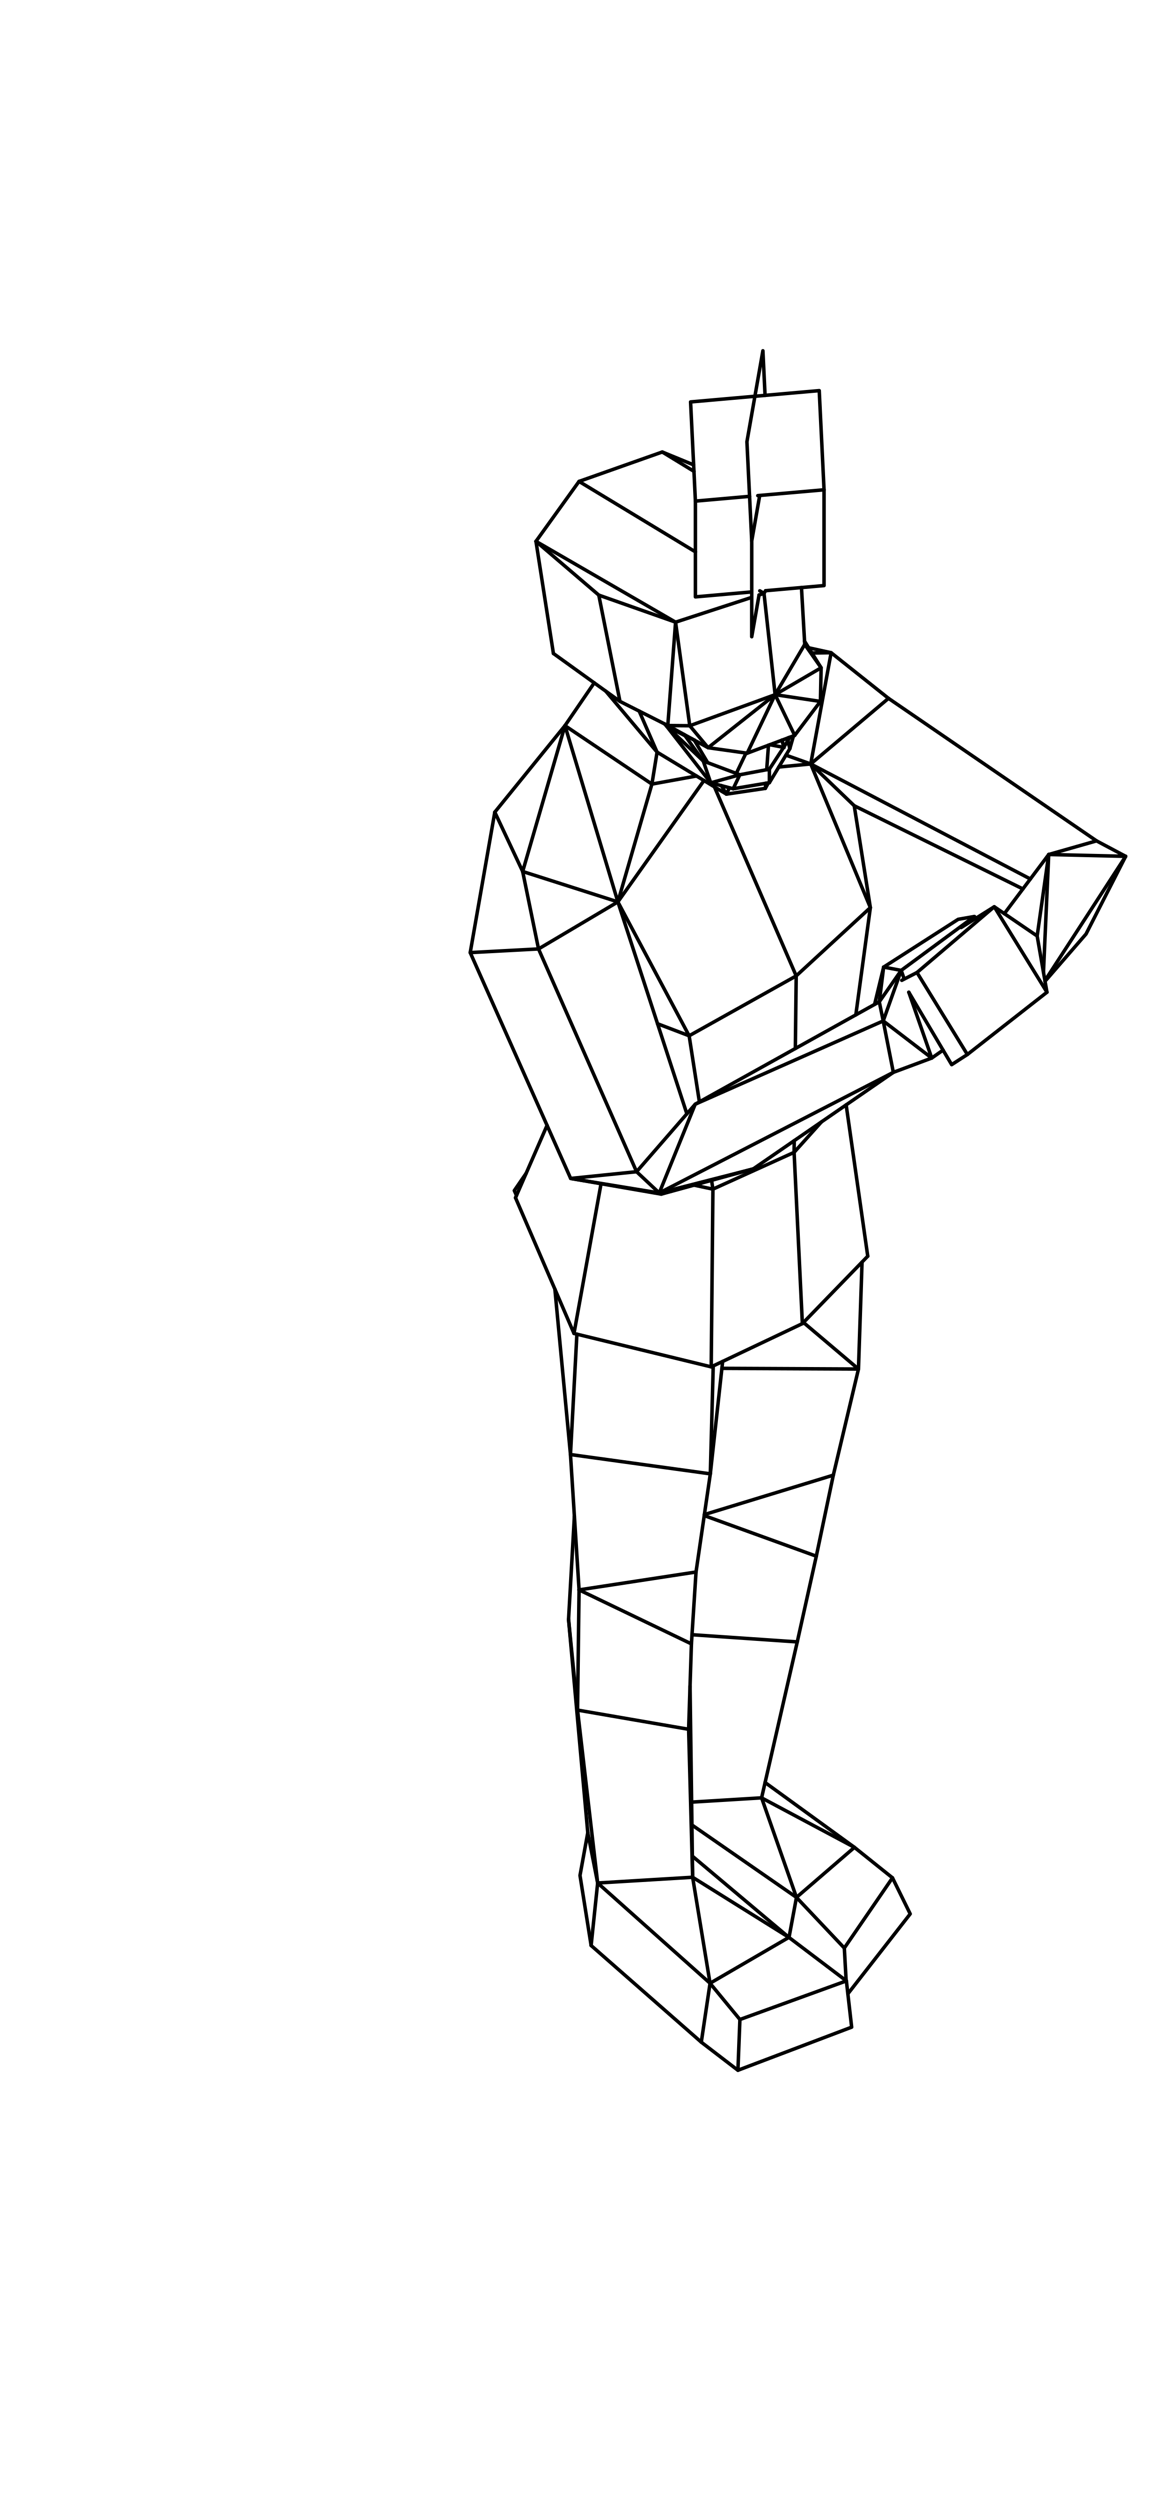 <?xml version='1.0' encoding='ascii'?>
<svg xmlns="http://www.w3.org/2000/svg" version="1.1" width="1001" height="2138">
    <g id="View Layer_LineSet" xmlns:inkscape="http://www.inkscape.org/namespaces/inkscape" inkscape:groupmode="lineset" inkscape:label="View Layer_LineSet">
        <g xmlns:inkscape="http://www.inkscape.org/namespaces/inkscape" inkscape:groupmode="layer" id="strokes" inkscape:label="strokes">
            <path fill="none" stroke-width="3.0" stroke-linecap="round" stroke-opacity="1.0" stroke="rgb(0, 0, 0)" stroke-linejoin="round" d=" M 658.689, 636.911 667.826, 638.675 670.069, 639.108 670.424, 639.177 670.796, 639.249 670.672, 638.796 669.088, 633.016 " />
            <path fill="none" stroke-width="3.0" stroke-linecap="round" stroke-opacity="1.0" stroke="rgb(0, 0, 0)" stroke-linejoin="round" d=" M 571.340, 620.523 572.090, 610.551 572.120, 610.152 572.871, 600.180 573.621, 590.208 574.371, 580.237 575.121, 570.265 575.198, 569.237 575.948, 559.266 575.993, 558.676 576.743, 548.704 577.493, 538.732 577.991, 532.114 " />
            <path fill="none" stroke-width="3.0" stroke-linecap="round" stroke-opacity="1.0" stroke="rgb(0, 0, 0)" stroke-linejoin="round" d=" M 643.150, 510.903 640.000, 511.928 630.491, 515.024 620.982, 518.119 611.473, 521.214 601.964, 524.310 592.456, 527.405 582.947, 530.500 577.991, 532.114 568.559, 528.791 559.127, 525.469 549.695, 522.146 540.263, 518.824 530.831, 515.501 521.399, 512.179 512.483, 509.038 512.297, 508.972 504.699, 502.471 497.101, 495.970 489.503, 489.469 489.015, 489.051 481.416, 482.550 473.818, 476.048 466.220, 469.547 458.551, 462.985 " />
            <path fill="none" stroke-width="3.0" stroke-linecap="round" stroke-opacity="1.0" stroke="rgb(0, 0, 0)" stroke-linejoin="round" d=" M 512.297, 508.972 512.322, 509.097 514.276, 518.904 516.231, 528.711 518.185, 538.518 520.140, 548.325 522.094, 558.132 524.049, 567.940 526.003, 577.747 527.958, 587.554 529.912, 597.361 530.413, 599.874 " />
            <path fill="none" stroke-width="3.0" stroke-linecap="round" stroke-opacity="1.0" stroke="rgb(0, 0, 0)" stroke-linejoin="round" d=" M 473.477, 558.889 481.593, 564.731 489.709, 570.573 497.825, 576.416 505.941, 582.258 508.395, 584.025 516.511, 589.867 518.312, 591.163 519.204, 591.805 523.860, 595.157 527.586, 597.839 530.413, 599.874 539.341, 604.379 545.214, 607.342 546.858, 608.171 555.786, 612.676 564.714, 617.180 568.616, 619.149 571.340, 620.523 580.104, 625.339 585.471, 628.288 591.492, 631.596 594.076, 633.016 594.198, 633.083 594.327, 633.154 601.719, 637.216 605.840, 639.480 609.254, 639.961 614.419, 640.689 615.486, 640.839 621.538, 641.691 631.441, 643.086 632.482, 643.233 638.255, 644.046 639.261, 644.187 648.626, 640.680 653.139, 638.990 657.468, 637.368 658.689, 636.911 661.302, 635.932 665.139, 634.495 668.642, 633.183 668.893, 633.089 669.088, 633.016 674.107, 631.136 674.873, 630.849 675.581, 630.584 678.882, 629.348 679.904, 628.965 685.939, 620.992 691.974, 613.018 698.010, 605.045 698.262, 604.711 701.916, 599.884 702.123, 589.886 702.148, 588.652 702.356, 578.654 702.512, 571.123 697.227, 562.634 694.656, 558.503 691.864, 554.018 688.339, 548.354 " />
            <path fill="none" stroke-width="3.0" stroke-linecap="round" stroke-opacity="1.0" stroke="rgb(0, 0, 0)" stroke-linejoin="round" d=" M 518.312, 591.163 518.994, 591.974 523.394, 597.201 529.833, 604.852 536.273, 612.503 540.266, 617.247 546.705, 624.898 553.144, 632.549 559.584, 640.199 562.157, 643.257 570.711, 648.436 579.265, 653.616 587.819, 658.796 591.954, 661.300 595.892, 663.685 602.282, 667.554 610.836, 672.734 611.218, 672.965 618.258, 677.228 621.486, 679.182 631.379, 677.725 641.272, 676.267 651.165, 674.810 654.806, 674.273 657.376, 669.540 " />
            <path fill="none" stroke-width="3.0" stroke-linecap="round" stroke-opacity="1.0" stroke="rgb(0, 0, 0)" stroke-linejoin="round" d=" M 654.806, 674.273 655.121, 669.918 " />
            <path fill="none" stroke-width="3.0" stroke-linecap="round" stroke-opacity="1.0" stroke="rgb(0, 0, 0)" stroke-linejoin="round" d=" M 651.589, 1537.613 653.819, 1527.864 654.589, 1524.497 656.819, 1514.749 659.050, 1505.001 661.280, 1495.253 663.510, 1485.505 665.741, 1475.757 667.971, 1466.009 670.201, 1456.261 672.431, 1446.513 674.662, 1436.764 676.892, 1427.016 679.122, 1417.268 681.352, 1407.520 682.101, 1404.248 684.270, 1394.486 686.439, 1384.724 688.609, 1374.962 690.778, 1365.200 692.947, 1355.439 695.116, 1345.677 697.285, 1335.915 698.392, 1330.933 700.447, 1321.146 702.503, 1311.360 704.558, 1301.573 706.613, 1291.787 708.668, 1282.000 710.723, 1272.214 712.779, 1262.427 712.944, 1261.637 715.252, 1251.907 717.559, 1242.177 719.867, 1232.447 722.174, 1222.717 724.482, 1212.986 726.789, 1203.256 729.097, 1193.526 731.404, 1183.796 733.712, 1174.066 734.468, 1170.878 734.802, 1160.884 735.137, 1150.890 735.471, 1140.895 735.805, 1130.901 736.139, 1120.906 736.474, 1110.912 736.808, 1100.917 737.142, 1090.923 737.477, 1080.929 737.528, 1079.385 " />
            <path fill="none" stroke-width="3.0" stroke-linecap="round" stroke-opacity="1.0" stroke="rgb(0, 0, 0)" stroke-linejoin="round" d=" M 687.421, 1131.052 695.054, 1137.513 702.686, 1143.975 710.319, 1150.436 717.951, 1156.897 725.584, 1163.358 733.216, 1169.819 734.468, 1170.878 724.468, 1170.827 714.468, 1170.776 704.468, 1170.725 694.468, 1170.673 684.469, 1170.622 674.469, 1170.571 664.469, 1170.520 654.469, 1170.468 644.469, 1170.417 634.469, 1170.366 624.469, 1170.315 617.631, 1170.280 " />
            <path fill="none" stroke-width="3.0" stroke-linecap="round" stroke-opacity="1.0" stroke="rgb(0, 0, 0)" stroke-linejoin="round" d=" M 725.388, 1705.237 731.539, 1697.353 737.690, 1689.468 743.841, 1681.584 749.992, 1673.700 756.143, 1665.815 762.295, 1657.931 768.446, 1650.046 774.597, 1642.162 778.725, 1636.871 774.315, 1627.896 769.905, 1618.921 765.495, 1609.946 763.571, 1606.028 755.766, 1599.776 747.961, 1593.524 740.157, 1587.272 732.352, 1581.020 731.035, 1579.965 722.941, 1574.092 714.848, 1568.219 706.754, 1562.347 698.660, 1556.474 690.566, 1550.601 682.472, 1544.729 674.378, 1538.856 666.284, 1532.983 658.190, 1527.110 654.589, 1524.497 " />
            <path fill="none" stroke-width="3.0" stroke-linecap="round" stroke-opacity="1.0" stroke="rgb(0, 0, 0)" stroke-linejoin="round" d=" M 474.730, 1102.522 475.669, 1112.478 476.608, 1122.434 477.547, 1132.389 478.486, 1142.345 479.425, 1152.301 480.364, 1162.257 481.303, 1172.213 482.242, 1182.169 483.181, 1192.124 484.120, 1202.080 485.059, 1212.036 485.998, 1221.992 486.937, 1231.948 487.876, 1241.903 488.074, 1244.004 488.708, 1253.984 489.342, 1263.964 489.976, 1273.944 490.610, 1283.924 491.244, 1293.904 491.427, 1296.791 492.061, 1306.771 492.695, 1316.751 493.329, 1326.731 493.963, 1336.711 494.597, 1346.690 495.231, 1356.670 495.427, 1359.756 " />
            <path fill="none" stroke-width="3.0" stroke-linecap="round" stroke-opacity="1.0" stroke="rgb(0, 0, 0)" stroke-linejoin="round" d=" M 495.427, 1359.756 505.313, 1358.247 515.198, 1356.737 525.083, 1355.227 534.969, 1353.717 544.854, 1352.207 554.017, 1350.808 563.902, 1349.298 573.788, 1347.788 583.673, 1346.278 593.559, 1344.768 595.486, 1344.474 " />
            <path fill="none" stroke-width="3.0" stroke-linecap="round" stroke-opacity="1.0" stroke="rgb(0, 0, 0)" stroke-linejoin="round" d=" M 589.161, 1478.971 589.489, 1468.977 589.816, 1458.982 590.143, 1448.987 590.372, 1441.972 590.700, 1431.978 591.027, 1421.983 591.354, 1411.988 591.551, 1405.949 592.054, 1398.094 592.693, 1388.114 593.332, 1378.135 593.971, 1368.155 594.609, 1358.176 595.248, 1348.196 595.486, 1344.474 596.928, 1334.578 598.281, 1325.287 599.723, 1315.391 601.164, 1305.496 602.519, 1296.193 602.643, 1295.343 604.085, 1285.448 605.526, 1275.552 606.968, 1265.657 607.718, 1260.504 608.811, 1250.564 609.903, 1240.623 610.995, 1230.683 611.674, 1224.498 612.766, 1214.557 613.859, 1204.617 614.951, 1194.677 616.043, 1184.737 617.135, 1174.797 617.631, 1170.280 618.280, 1164.378 " />
            <path fill="none" stroke-width="3.0" stroke-linecap="round" stroke-opacity="1.0" stroke="rgb(0, 0, 0)" stroke-linejoin="round" d=" M 610.212, 1168.204 609.942, 1178.201 609.672, 1188.197 609.402, 1198.194 609.132, 1208.190 608.862, 1218.186 608.592, 1228.183 608.322, 1238.179 608.052, 1248.175 607.781, 1258.172 607.718, 1260.504 597.812, 1259.138 587.906, 1257.771 578.000, 1256.405 569.722, 1255.264 559.816, 1253.898 549.909, 1252.532 540.003, 1251.165 530.097, 1249.799 520.191, 1248.433 510.285, 1247.067 500.378, 1245.701 490.472, 1244.335 488.074, 1244.004 488.607, 1234.018 489.140, 1224.033 489.672, 1214.047 490.205, 1204.061 490.738, 1194.075 491.270, 1184.089 491.803, 1174.104 492.336, 1164.118 492.869, 1154.132 493.401, 1144.146 493.566, 1141.052 " />
            <path fill="none" stroke-width="3.0" stroke-linecap="round" stroke-opacity="1.0" stroke="rgb(0, 0, 0)" stroke-linejoin="round" d=" M 557.750, 670.605 567.590, 668.820 577.429, 667.035 587.268, 665.249 595.892, 663.685 " />
            <path fill="none" stroke-width="3.0" stroke-linecap="round" stroke-opacity="1.0" stroke="rgb(0, 0, 0)" stroke-linejoin="round" d=" M 562.157, 643.257 560.566, 653.129 558.975, 663.002 557.750, 670.605 549.450, 665.027 541.150, 659.450 532.850, 653.872 524.550, 648.294 516.251, 642.717 507.951, 637.139 499.651, 631.561 491.351, 625.983 483.362, 620.615 " />
            <path fill="none" stroke-width="3.0" stroke-linecap="round" stroke-opacity="1.0" stroke="rgb(0, 0, 0)" stroke-linejoin="round" d=" M 594.094, 633.151 594.198, 633.083 " />
            <path fill="none" stroke-width="3.0" stroke-linecap="round" stroke-opacity="1.0" stroke="rgb(0, 0, 0)" stroke-linejoin="round" d=" M 675.753, 640.300 674.099, 633.536 " />
            <path fill="none" stroke-width="3.0" stroke-linecap="round" stroke-opacity="1.0" stroke="rgb(0, 0, 0)" stroke-linejoin="round" d=" M 674.873, 630.849 674.099, 633.536 673.301, 634.761 670.672, 638.796 " />
            <path fill="none" stroke-width="3.0" stroke-linecap="round" stroke-opacity="1.0" stroke="rgb(0, 0, 0)" stroke-linejoin="round" d=" M 658.256, 657.854 658.256, 667.921 658.256, 669.393 " />
            <path fill="none" stroke-width="3.0" stroke-linecap="round" stroke-opacity="1.0" stroke="rgb(0, 0, 0)" stroke-linejoin="round" d=" M 568.616, 619.149 570.234, 620.955 576.380, 628.843 582.527, 636.731 584.906, 639.783 591.053, 647.671 597.199, 655.559 599.437, 658.430 602.585, 662.470 604.315, 664.690 608.085, 669.528 609.943, 670.018 617.165, 671.921 618.578, 672.294 624.081, 673.744 627.268, 674.584 637.131, 672.932 646.993, 671.280 650.579, 670.679 655.121, 669.918 657.376, 669.540 658.256, 669.393 661.009, 664.816 666.163, 656.246 666.305, 656.009 671.459, 647.440 672.420, 645.842 675.753, 640.300 678.500, 630.685 678.882, 629.348 " />
            <path fill="none" stroke-width="3.0" stroke-linecap="round" stroke-opacity="1.0" stroke="rgb(0, 0, 0)" stroke-linejoin="round" d=" M 594.076, 633.016 594.094, 633.151 596.947, 637.945 602.061, 646.538 605.473, 652.273 " />
            <path fill="none" stroke-width="3.0" stroke-linecap="round" stroke-opacity="1.0" stroke="rgb(0, 0, 0)" stroke-linejoin="round" d=" M 963.059, 732.386 953.062, 732.149 943.064, 731.912 933.067, 731.675 930.967, 731.625 920.970, 731.388 910.973, 731.151 900.976, 730.914 897.228, 730.825 " />
            <path fill="none" stroke-width="3.0" stroke-linecap="round" stroke-opacity="1.0" stroke="rgb(0, 0, 0)" stroke-linejoin="round" d=" M 897.228, 730.825 896.783, 740.815 896.339, 750.805 895.894, 760.795 895.471, 770.293 895.026, 780.283 894.581, 790.273 894.137, 800.263 893.692, 810.253 893.247, 820.244 892.802, 830.234 892.745, 831.519 " />
            <path fill="none" stroke-width="3.0" stroke-linecap="round" stroke-opacity="1.0" stroke="rgb(0, 0, 0)" stroke-linejoin="round" d=" M 897.228, 730.825 895.825, 740.726 894.421, 750.627 893.018, 760.528 891.884, 768.524 890.480, 778.425 889.077, 788.326 887.673, 798.227 887.348, 800.524 " />
            <path fill="none" stroke-width="3.0" stroke-linecap="round" stroke-opacity="1.0" stroke="rgb(0, 0, 0)" stroke-linejoin="round" d=" M 441.037, 1024.382 444.996, 1033.565 448.956, 1042.748 452.915, 1051.930 456.875, 1061.113 460.834, 1070.296 464.794, 1079.479 468.754, 1088.661 472.713, 1097.844 474.730, 1102.522 476.474, 1106.565 480.433, 1115.748 484.393, 1124.930 488.352, 1134.113 491.084, 1140.448 493.566, 1141.052 503.283, 1143.417 512.999, 1145.782 522.715, 1148.147 532.431, 1150.513 542.148, 1152.878 551.864, 1155.243 561.580, 1157.608 571.297, 1159.973 573.864, 1160.598 583.580, 1162.963 593.296, 1165.328 603.013, 1167.693 608.482, 1169.025 610.183, 1168.218 610.212, 1168.204 610.386, 1168.122 611.052, 1167.806 618.280, 1164.378 627.315, 1160.092 636.350, 1155.806 645.385, 1151.521 654.420, 1147.235 663.455, 1142.949 672.490, 1138.664 681.525, 1134.378 686.471, 1132.032 687.421, 1131.052 694.383, 1123.874 701.345, 1116.695 702.995, 1114.994 709.957, 1107.815 713.905, 1103.744 720.867, 1096.565 727.828, 1089.386 734.790, 1082.208 737.528, 1079.385 742.407, 1074.354 " />
            <path fill="none" stroke-width="3.0" stroke-linecap="round" stroke-opacity="1.0" stroke="rgb(0, 0, 0)" stroke-linejoin="round" d=" M 491.084, 1140.448 492.035, 1135.183 492.122, 1134.704 493.900, 1124.863 495.678, 1115.022 497.457, 1105.182 499.235, 1095.341 501.013, 1085.500 502.791, 1075.660 504.570, 1065.819 506.348, 1055.979 508.126, 1046.138 509.905, 1036.297 511.683, 1026.457 513.461, 1016.616 514.228, 1012.374 " />
            <path fill="none" stroke-width="3.0" stroke-linecap="round" stroke-opacity="1.0" stroke="rgb(0, 0, 0)" stroke-linejoin="round" d=" M 528.633, 771.342 533.332, 780.169 538.031, 788.996 542.731, 797.823 547.430, 806.650 552.130, 815.477 556.829, 824.304 561.528, 833.131 566.228, 841.958 570.927, 850.785 575.626, 859.612 580.326, 868.439 585.025, 877.266 589.601, 885.861 " />
            <path fill="none" stroke-width="3.0" stroke-linecap="round" stroke-opacity="1.0" stroke="rgb(0, 0, 0)" stroke-linejoin="round" d=" M 589.601, 885.861 598.330, 880.981 607.058, 876.100 615.786, 871.220 624.514, 866.339 633.242, 861.459 641.970, 856.578 650.698, 851.698 659.427, 846.817 668.155, 841.937 676.883, 837.056 681.195, 834.645 " />
            <path fill="none" stroke-width="3.0" stroke-linecap="round" stroke-opacity="1.0" stroke="rgb(0, 0, 0)" stroke-linejoin="round" d=" M 681.195, 834.645 677.223, 825.468 673.251, 816.291 669.279, 807.113 665.307, 797.936 661.335, 788.759 657.363, 779.581 653.391, 770.404 649.419, 761.227 645.447, 752.050 641.475, 742.872 637.503, 733.695 633.531, 724.518 629.559, 715.340 625.587, 706.163 621.615, 696.986 617.643, 687.808 613.671, 678.631 611.218, 672.965 " />
            <path fill="none" stroke-width="3.0" stroke-linecap="round" stroke-opacity="1.0" stroke="rgb(0, 0, 0)" stroke-linejoin="round" d=" M 460.738, 811.586 458.163, 811.724 448.178, 812.258 439.296, 812.733 429.310, 813.267 419.324, 813.801 409.339, 814.335 402.300, 814.712 " />
            <path fill="none" stroke-width="3.0" stroke-linecap="round" stroke-opacity="1.0" stroke="rgb(0, 0, 0)" stroke-linejoin="round" d=" M 508.395, 584.025 502.749, 592.278 497.102, 600.531 491.456, 608.785 485.809, 617.038 483.362, 620.615 477.060, 628.380 470.759, 636.144 464.457, 643.909 458.156, 651.673 451.854, 659.438 445.552, 667.203 439.251, 674.967 432.949, 682.732 426.648, 690.497 423.326, 694.590 421.602, 704.440 419.877, 714.290 418.153, 724.141 416.429, 733.991 414.705, 743.841 412.981, 753.691 411.257, 763.542 409.532, 773.392 407.808, 783.242 406.084, 793.092 404.360, 802.943 402.636, 812.793 402.300, 814.712 406.365, 823.848 410.429, 832.985 414.494, 842.122 418.559, 851.258 422.623, 860.395 426.688, 869.531 430.753, 878.668 434.818, 887.805 438.882, 896.941 442.947, 906.078 447.012, 915.215 451.076, 924.351 455.141, 933.488 459.206, 942.625 463.271, 951.761 467.335, 960.898 468.039, 962.479 472.103, 971.615 472.676, 972.903 473.290, 974.284 477.355, 983.420 478.746, 986.547 481.489, 992.711 485.553, 1001.848 488.234, 1007.874 498.087, 1009.579 507.941, 1011.286 511.808, 1011.955 514.228, 1012.374 524.081, 1014.080 533.935, 1015.786 537.415, 1016.389 547.268, 1018.095 557.122, 1019.801 558.849, 1020.100 565.699, 1021.286 575.343, 1018.643 575.926, 1018.483 578.929, 1017.660 588.573, 1015.017 593.802, 1013.585 603.447, 1010.942 608.774, 1009.482 618.419, 1006.839 628.063, 1004.196 636.929, 1001.767 644.452, 999.705 650.747, 995.369 658.982, 989.696 667.217, 984.023 675.453, 978.350 679.513, 975.553 685.734, 971.268 689.356, 968.773 690.992, 967.646 699.228, 961.973 702.140, 959.967 702.787, 959.521 703.720, 958.878 711.956, 953.205 713.659, 952.032 721.894, 946.359 723.931, 944.955 732.167, 939.283 740.402, 933.610 748.637, 927.937 756.872, 922.264 764.303, 917.145 773.675, 913.655 783.046, 910.165 792.417, 906.675 797.155, 904.911 805.344, 899.172 806.841, 898.122 " />
            <path fill="none" stroke-width="3.0" stroke-linecap="round" stroke-opacity="1.0" stroke="rgb(0, 0, 0)" stroke-linejoin="round" d=" M 764.303, 917.145 755.413, 921.724 746.523, 926.302 737.633, 930.881 728.742, 935.459 722.998, 938.418 714.108, 942.996 705.217, 947.575 700.050, 950.236 691.159, 954.815 682.269, 959.394 677.141, 962.035 668.251, 966.613 659.361, 971.192 650.471, 975.770 641.581, 980.349 632.690, 984.927 623.800, 989.506 614.910, 994.085 606.020, 998.663 597.129, 1003.242 588.239, 1007.820 579.349, 1012.399 577.765, 1013.215 576.406, 1013.915 567.516, 1018.493 564.017, 1020.295 554.148, 1018.678 544.280, 1017.060 534.412, 1015.443 524.543, 1013.825 514.675, 1012.208 504.807, 1010.590 494.939, 1008.972 488.234, 1007.874 498.182, 1006.858 508.130, 1005.842 518.079, 1004.826 528.027, 1003.810 537.975, 1002.795 544.628, 1002.115 " />
            <path fill="none" stroke-width="3.0" stroke-linecap="round" stroke-opacity="1.0" stroke="rgb(0, 0, 0)" stroke-linejoin="round" d=" M 752.280, 856.801 748.266, 859.033 739.527, 863.894 732.209, 867.964 723.470, 872.824 714.730, 877.684 705.991, 882.545 702.276, 884.611 699.914, 885.924 691.175, 890.785 682.436, 895.645 680.454, 896.747 671.714, 901.608 662.975, 906.468 654.235, 911.329 645.496, 916.189 644.002, 917.020 635.262, 921.881 627.840, 926.009 619.101, 930.869 611.139, 935.297 606.241, 938.021 603.532, 939.528 598.370, 942.399 594.799, 944.385 588.239, 951.933 587.652, 952.608 581.093, 960.156 574.979, 967.192 568.419, 974.740 561.859, 982.288 555.300, 989.836 554.035, 991.291 548.209, 997.995 544.628, 1002.115 540.599, 992.963 536.569, 983.811 532.539, 974.659 528.510, 965.507 526.253, 960.380 522.223, 951.228 518.193, 942.076 515.458, 935.864 511.428, 926.712 507.398, 917.559 503.369, 908.407 499.339, 899.255 495.309, 890.103 491.280, 880.951 487.250, 871.799 483.220, 862.646 479.191, 853.494 475.161, 844.342 471.131, 835.190 467.102, 826.038 462.729, 816.107 460.738, 811.586 458.733, 801.789 456.727, 791.992 454.721, 782.195 452.715, 772.399 450.710, 762.602 448.704, 752.805 447.176, 745.343 " />
            <path fill="none" stroke-width="3.0" stroke-linecap="round" stroke-opacity="1.0" stroke="rgb(0, 0, 0)" stroke-linejoin="round" d=" M 894.088, 839.234 900.643, 831.682 907.199, 824.130 913.754, 816.578 920.309, 809.026 926.864, 801.474 929.154, 798.836 933.699, 789.928 938.244, 781.021 942.789, 772.113 947.334, 763.206 951.879, 754.298 956.423, 745.391 960.968, 736.483 963.059, 732.386 954.227, 727.696 945.394, 723.007 938.149, 719.160 " />
            <path fill="none" stroke-width="3.0" stroke-linecap="round" stroke-opacity="1.0" stroke="rgb(0, 0, 0)" stroke-linejoin="round" d=" M 691.864, 554.018 701.632, 556.160 711.069, 558.231 718.896, 564.454 726.723, 570.678 734.550, 576.902 742.377, 583.126 750.205, 589.349 758.032, 595.573 760.159, 597.264 768.409, 602.915 776.660, 608.565 784.911, 614.216 793.161, 619.866 801.412, 625.516 809.663, 631.167 817.913, 636.817 826.164, 642.468 834.415, 648.118 842.665, 653.768 850.916, 659.419 859.166, 665.069 867.417, 670.719 875.668, 676.370 883.918, 682.020 892.169, 687.671 900.420, 693.321 908.670, 698.971 916.921, 704.622 925.172, 710.272 933.422, 715.923 938.149, 719.160 931.376, 721.091 921.759, 723.832 912.142, 726.573 905.869, 728.362 897.228, 730.825 891.226, 738.823 885.224, 746.822 881.522, 751.755 875.521, 759.754 875.137, 760.266 869.135, 768.264 863.133, 776.263 859.281, 781.396 " />
            <path fill="none" stroke-width="3.0" stroke-linecap="round" stroke-opacity="1.0" stroke="rgb(0, 0, 0)" stroke-linejoin="round" d=" M 833.657, 783.838 825.603, 789.766 817.550, 795.694 809.497, 801.623 801.443, 807.551 793.390, 813.479 785.337, 819.407 777.284, 825.336 771.031, 829.938 767.677, 839.359 764.322, 848.780 760.968, 858.200 757.614, 867.621 755.646, 873.147 746.503, 877.197 743.941, 878.331 743.540, 878.509 734.397, 882.558 729.965, 884.521 720.822, 888.571 711.679, 892.620 702.535, 896.670 693.392, 900.719 684.248, 904.769 675.105, 908.818 665.962, 912.868 656.818, 916.917 650.778, 919.592 641.635, 923.642 632.492, 927.691 623.348, 931.741 614.205, 935.790 613.322, 936.181 604.179, 940.231 595.035, 944.280 594.799, 944.385 591.041, 953.652 589.350, 957.822 585.592, 967.089 581.834, 976.356 578.077, 985.623 574.319, 994.890 573.841, 996.067 570.083, 1005.334 566.326, 1014.601 564.017, 1020.295 " />
            <path fill="none" stroke-width="3.0" stroke-linecap="round" stroke-opacity="1.0" stroke="rgb(0, 0, 0)" stroke-linejoin="round" d=" M 764.303, 917.145 762.373, 907.333 760.442, 897.521 758.511, 887.709 756.581, 877.898 755.646, 873.147 " />
            <path fill="none" stroke-width="3.0" stroke-linecap="round" stroke-opacity="1.0" stroke="rgb(0, 0, 0)" stroke-linejoin="round" d=" M 528.633, 771.342 520.030, 776.441 511.428, 781.540 502.826, 786.639 494.223, 791.738 485.621, 796.837 477.019, 801.936 468.416, 807.035 460.738, 811.586 " />
            <path fill="none" stroke-width="3.0" stroke-linecap="round" stroke-opacity="1.0" stroke="rgb(0, 0, 0)" stroke-linejoin="round" d=" M 693.622, 653.378 701.267, 646.931 708.911, 640.484 716.556, 634.037 724.200, 627.590 731.844, 621.143 739.489, 614.696 747.133, 608.249 754.778, 601.802 760.159, 597.264 " />
            <path fill="none" stroke-width="3.0" stroke-linecap="round" stroke-opacity="1.0" stroke="rgb(0, 0, 0)" stroke-linejoin="round" d=" M 694.656, 558.503 704.655, 558.337 711.069, 558.231 709.265, 568.067 707.461, 577.903 705.658, 587.739 703.854, 597.575 702.051, 607.411 700.247, 617.247 698.444, 627.083 696.640, 636.919 694.837, 646.755 693.622, 653.378 " />
            <path fill="none" stroke-width="3.0" stroke-linecap="round" stroke-opacity="1.0" stroke="rgb(0, 0, 0)" stroke-linejoin="round" d=" M 777.539, 848.615 782.632, 857.221 787.726, 865.826 792.819, 874.432 797.913, 883.038 802.035, 890.002 806.841, 898.122 811.934, 906.728 814.202, 910.559 822.602, 905.132 827.642, 901.876 835.518, 895.714 843.394, 889.552 851.270, 883.391 859.146, 877.229 867.022, 871.067 874.897, 864.905 882.773, 858.743 890.649, 852.581 895.722, 848.613 894.088, 839.234 893.994, 838.691 892.745, 831.519 891.030, 821.667 889.314, 811.816 888.138, 805.061 887.348, 800.524 881.198, 796.332 872.934, 790.701 867.021, 786.670 859.281, 781.396 851.018, 775.764 850.640, 775.507 842.169, 780.822 834.381, 785.709 825.911, 791.024 822.348, 793.260 " />
            <path fill="none" stroke-width="3.0" stroke-linecap="round" stroke-opacity="1.0" stroke="rgb(0, 0, 0)" stroke-linejoin="round" d=" M 784.537, 831.750 792.153, 825.270 799.769, 818.789 807.386, 812.309 815.002, 805.829 822.618, 799.349 830.234, 792.869 835.438, 788.441 843.055, 781.960 850.640, 775.507 855.889, 784.018 856.531, 785.061 861.780, 793.573 863.834, 796.903 869.083, 805.415 874.332, 813.926 879.581, 822.438 884.830, 830.950 890.078, 839.461 895.327, 847.973 895.722, 848.613 " />
            <path fill="none" stroke-width="3.0" stroke-linecap="round" stroke-opacity="1.0" stroke="rgb(0, 0, 0)" stroke-linejoin="round" d=" M 587.652, 952.608 584.557, 943.099 583.082, 938.571 579.986, 929.062 579.352, 927.115 579.224, 926.721 579.194, 926.629 577.917, 922.708 575.958, 916.691 572.862, 907.182 571.178, 902.010 568.082, 892.502 564.986, 882.993 562.567, 875.565 560.800, 870.138 557.704, 860.629 554.608, 851.120 551.512, 841.612 548.416, 832.103 545.320, 822.594 542.224, 813.086 539.128, 803.577 536.032, 794.068 532.936, 784.560 529.840, 775.051 528.633, 771.342 525.756, 761.764 522.880, 752.187 520.003, 742.610 517.126, 733.032 514.250, 723.455 511.373, 713.878 508.497, 704.300 505.620, 694.723 502.744, 685.146 499.867, 675.568 496.991, 665.991 494.114, 656.414 491.238, 646.836 488.361, 637.259 485.485, 627.682 483.362, 620.615 480.576, 630.219 477.789, 639.823 475.003, 649.427 472.217, 659.031 469.431, 668.635 466.644, 678.239 463.858, 687.843 461.072, 697.447 458.285, 707.051 455.499, 716.655 452.713, 726.259 449.927, 735.863 447.176, 745.343 442.923, 736.292 438.670, 727.242 434.417, 718.191 430.164, 709.141 425.911, 700.090 423.326, 694.590 " />
            <path fill="none" stroke-width="3.0" stroke-linecap="round" stroke-opacity="1.0" stroke="rgb(0, 0, 0)" stroke-linejoin="round" d=" M 486.429, 1384.916 487.327, 1394.876 488.224, 1404.835 489.122, 1414.795 490.019, 1424.755 490.917, 1434.714 491.814, 1444.674 492.712, 1454.634 493.609, 1464.593 494.507, 1474.553 495.404, 1484.513 496.301, 1494.472 497.199, 1504.432 498.096, 1514.391 498.994, 1524.351 499.891, 1534.311 500.789, 1544.270 501.686, 1554.230 502.584, 1564.190 502.875, 1567.425 501.085, 1577.264 499.295, 1587.102 497.505, 1596.941 496.221, 1603.994 497.790, 1613.870 499.360, 1623.746 500.929, 1633.622 502.498, 1643.498 504.068, 1653.374 505.637, 1663.250 505.740, 1663.897 513.257, 1670.491 520.775, 1677.086 528.292, 1683.680 535.810, 1690.275 543.327, 1696.869 550.845, 1703.463 558.362, 1710.058 565.880, 1716.652 573.398, 1723.247 580.915, 1729.841 588.433, 1736.436 595.950, 1743.030 599.997, 1746.580 607.932, 1752.665 615.868, 1758.749 623.804, 1764.834 631.333, 1770.608 640.684, 1767.064 650.035, 1763.521 659.387, 1759.978 668.738, 1756.434 678.089, 1752.891 687.440, 1749.348 696.791, 1745.804 706.143, 1742.261 715.494, 1738.718 724.845, 1735.174 728.641, 1733.736 727.507, 1723.800 726.373, 1713.865 725.388, 1705.237 724.253, 1695.302 724.124, 1694.165 723.916, 1694.008 715.942, 1687.973 707.969, 1681.937 699.995, 1675.902 692.022, 1669.867 684.049, 1663.831 683.583, 1663.479 675.609, 1657.443 675.049, 1657.019 674.960, 1656.952 667.307, 1650.515 659.655, 1644.078 652.002, 1637.641 644.349, 1631.204 636.696, 1624.767 629.044, 1618.330 621.391, 1611.893 613.738, 1605.456 606.085, 1599.019 598.433, 1592.582 592.344, 1587.460 " />
            <path fill="none" stroke-width="3.0" stroke-linecap="round" stroke-opacity="1.0" stroke="rgb(0, 0, 0)" stroke-linejoin="round" d=" M 827.642, 901.876 822.405, 893.357 819.766, 889.064 814.530, 880.544 809.293, 872.025 804.056, 863.506 798.820, 854.986 793.583, 846.467 788.347, 837.948 784.537, 831.750 775.641, 836.317 771.514, 838.436 " />
            <path fill="none" stroke-width="3.0" stroke-linecap="round" stroke-opacity="1.0" stroke="rgb(0, 0, 0)" stroke-linejoin="round" d=" M 752.280, 856.801 753.527, 846.879 754.774, 836.957 756.013, 827.109 " />
            <path fill="none" stroke-width="3.0" stroke-linecap="round" stroke-opacity="1.0" stroke="rgb(0, 0, 0)" stroke-linejoin="round" d=" M 834.381, 785.709 833.657, 783.838 823.804, 785.547 819.766, 786.247 811.347, 791.643 802.927, 797.040 794.508, 802.436 786.089, 807.832 777.670, 813.228 769.251, 818.624 760.832, 824.020 756.013, 827.109 753.654, 836.827 751.296, 846.545 748.938, 856.263 748.266, 859.033 " />
            <path fill="none" stroke-width="3.0" stroke-linecap="round" stroke-opacity="1.0" stroke="rgb(0, 0, 0)" stroke-linejoin="round" d=" M 771.031, 829.938 765.307, 838.138 759.583, 846.338 753.859, 854.538 752.280, 856.801 754.297, 866.595 755.646, 873.147 763.588, 879.224 771.529, 885.302 779.471, 891.379 787.412, 897.456 795.354, 903.533 797.155, 904.911 793.864, 895.468 790.574, 886.025 787.283, 876.581 783.993, 867.138 780.703, 857.695 777.539, 848.615 " />
            <path fill="none" stroke-width="3.0" stroke-linecap="round" stroke-opacity="1.0" stroke="rgb(0, 0, 0)" stroke-linejoin="round" d=" M 773.384, 836.692 771.031, 829.938 761.204, 828.087 756.013, 827.109 " />
            <path fill="none" stroke-width="3.0" stroke-linecap="round" stroke-opacity="1.0" stroke="rgb(0, 0, 0)" stroke-linejoin="round" d=" M 608.774, 1009.482 609.945, 1017.030 609.849, 1027.030 609.753, 1037.029 609.656, 1047.029 609.560, 1057.028 609.464, 1067.028 609.368, 1077.027 609.271, 1087.027 609.175, 1097.026 609.085, 1106.455 608.988, 1116.454 608.892, 1126.454 608.796, 1136.453 608.700, 1146.453 608.603, 1156.452 608.507, 1166.452 608.482, 1169.025 " />
            <path fill="none" stroke-width="3.0" stroke-linecap="round" stroke-opacity="1.0" stroke="rgb(0, 0, 0)" stroke-linejoin="round" d=" M 686.471, 1132.032 686.259, 1127.630 685.776, 1117.642 685.301, 1107.811 684.818, 1097.823 684.336, 1087.834 683.853, 1077.846 683.370, 1067.858 682.888, 1057.870 682.405, 1047.881 681.922, 1037.893 681.439, 1027.904 680.957, 1017.916 680.474, 1007.928 679.991, 997.939 679.509, 987.951 679.393, 985.566 " />
            <path fill="none" stroke-width="3.0" stroke-linecap="round" stroke-opacity="1.0" stroke="rgb(0, 0, 0)" stroke-linejoin="round" d=" M 679.393, 985.566 670.285, 989.693 661.176, 993.819 652.067, 997.946 642.958, 1002.073 633.850, 1006.200 624.741, 1010.327 615.632, 1014.453 609.945, 1017.030 600.165, 1014.943 593.802, 1013.585 " />
            <path fill="none" stroke-width="3.0" stroke-linecap="round" stroke-opacity="1.0" stroke="rgb(0, 0, 0)" stroke-linejoin="round" d=" M 732.209, 867.964 733.552, 858.054 734.894, 848.145 736.237, 838.235 737.580, 828.326 738.923, 818.416 740.265, 808.507 741.608, 798.597 742.951, 788.688 744.294, 778.778 744.638, 776.234 743.074, 766.357 741.509, 756.480 739.945, 746.603 738.380, 736.726 736.816, 726.850 735.251, 716.973 733.686, 707.096 732.122, 697.219 730.837, 689.106 739.805, 693.528 748.774, 697.951 757.743, 702.374 766.712, 706.797 775.680, 711.220 784.649, 715.643 793.618, 720.065 802.587, 724.488 811.555, 728.911 820.524, 733.334 829.493, 737.757 838.462, 742.180 847.430, 746.602 856.399, 751.025 865.368, 755.448 875.137, 760.266 " />
            <path fill="none" stroke-width="3.0" stroke-linecap="round" stroke-opacity="1.0" stroke="rgb(0, 0, 0)" stroke-linejoin="round" d=" M 730.837, 689.106 723.623, 682.180 716.409, 675.255 709.196, 668.329 701.982, 661.404 694.768, 654.478 693.622, 653.378 702.481, 658.016 711.341, 662.654 720.200, 667.293 729.059, 671.931 737.918, 676.569 746.777, 681.208 755.637, 685.846 764.496, 690.484 773.355, 695.123 782.214, 699.761 791.073, 704.400 799.933, 709.038 808.792, 713.676 817.651, 718.315 826.510, 722.953 835.370, 727.591 844.229, 732.230 853.088, 736.868 861.947, 741.507 870.806, 746.145 881.522, 751.755 " />
            <path fill="none" stroke-width="3.0" stroke-linecap="round" stroke-opacity="1.0" stroke="rgb(0, 0, 0)" stroke-linejoin="round" d=" M 693.622, 653.378 697.457, 662.613 701.292, 671.848 705.127, 681.084 708.962, 690.319 712.797, 699.555 716.632, 708.790 720.467, 718.026 724.302, 727.261 728.137, 736.496 731.972, 745.732 735.807, 754.967 739.642, 764.203 743.477, 773.438 744.638, 776.234 737.282, 783.007 729.925, 789.780 722.568, 796.554 715.211, 803.327 707.854, 810.100 700.498, 816.874 693.141, 823.647 685.784, 830.420 681.195, 834.645 681.075, 844.645 680.956, 854.644 680.837, 864.643 680.717, 874.642 680.598, 884.642 680.479, 894.641 680.454, 896.747 " />
            <path fill="none" stroke-width="3.0" stroke-linecap="round" stroke-opacity="1.0" stroke="rgb(0, 0, 0)" stroke-linejoin="round" d=" M 666.305, 656.009 676.259, 655.050 686.213, 654.091 693.622, 653.378 684.200, 650.029 674.777, 646.680 672.420, 645.842 " />
            <path fill="none" stroke-width="3.0" stroke-linecap="round" stroke-opacity="1.0" stroke="rgb(0, 0, 0)" stroke-linejoin="round" d=" M 681.420, 1622.757 673.200, 1617.062 664.980, 1611.368 656.760, 1605.673 648.539, 1599.978 640.319, 1594.284 632.099, 1588.589 623.879, 1582.894 615.659, 1577.200 607.439, 1571.505 599.219, 1565.810 591.982, 1560.797 " />
            <path fill="none" stroke-width="3.0" stroke-linecap="round" stroke-opacity="1.0" stroke="rgb(0, 0, 0)" stroke-linejoin="round" d=" M 679.513, 975.553 679.393, 985.566 686.076, 978.126 692.758, 970.687 694.290, 968.981 700.972, 961.542 702.787, 959.521 " />
            <path fill="none" stroke-width="3.0" stroke-linecap="round" stroke-opacity="1.0" stroke="rgb(0, 0, 0)" stroke-linejoin="round" d=" M 557.750, 670.605 554.973, 680.212 552.197, 689.819 549.420, 699.425 546.643, 709.032 543.866, 718.639 541.089, 728.246 538.313, 737.852 535.536, 747.459 532.759, 757.066 529.982, 766.672 528.633, 771.342 " />
            <path fill="none" stroke-width="3.0" stroke-linecap="round" stroke-opacity="1.0" stroke="rgb(0, 0, 0)" stroke-linejoin="round" d=" M 742.407, 1074.354 740.994, 1064.454 739.580, 1054.554 738.167, 1044.655 736.753, 1034.755 735.340, 1024.856 733.926, 1014.956 732.513, 1005.056 731.099, 995.157 729.686, 985.257 728.272, 975.358 726.859, 965.458 725.445, 955.558 723.931, 944.955 " />
            <path fill="none" stroke-width="3.0" stroke-linecap="round" stroke-opacity="1.0" stroke="rgb(0, 0, 0)" stroke-linejoin="round" d=" M 599.997, 1746.580 601.468, 1736.688 602.939, 1726.797 604.410, 1716.906 605.881, 1707.015 607.352, 1697.124 607.491, 1696.192 " />
            <path fill="none" stroke-width="3.0" stroke-linecap="round" stroke-opacity="1.0" stroke="rgb(0, 0, 0)" stroke-linejoin="round" d=" M 607.491, 1696.192 600.028, 1689.537 592.564, 1682.881 585.101, 1676.225 577.637, 1669.570 570.174, 1662.914 562.711, 1656.259 555.247, 1649.603 547.784, 1642.947 540.320, 1636.292 532.857, 1629.636 525.393, 1622.980 517.930, 1616.325 511.331, 1610.440 " />
            <path fill="none" stroke-width="3.0" stroke-linecap="round" stroke-opacity="1.0" stroke="rgb(0, 0, 0)" stroke-linejoin="round" d=" M 511.331, 1610.440 510.291, 1620.386 509.250, 1630.331 508.210, 1640.277 507.170, 1650.223 506.130, 1660.169 505.740, 1663.897 " />
            <path fill="none" stroke-width="3.0" stroke-linecap="round" stroke-opacity="1.0" stroke="rgb(0, 0, 0)" stroke-linejoin="round" d=" M 589.601, 885.861 591.134, 895.743 591.334, 897.033 592.867, 906.915 594.399, 916.797 595.932, 926.679 596.339, 929.301 597.871, 939.183 598.370, 942.399 " />
            <path fill="none" stroke-width="3.0" stroke-linecap="round" stroke-opacity="1.0" stroke="rgb(0, 0, 0)" stroke-linejoin="round" d=" M 564.017, 1020.295 573.704, 1017.815 576.060, 1017.212 578.639, 1016.552 588.327, 1014.072 598.014, 1011.592 607.702, 1009.113 617.389, 1006.633 627.077, 1004.153 636.765, 1001.673 644.452, 999.705 " />
            <path fill="none" stroke-width="3.0" stroke-linecap="round" stroke-opacity="1.0" stroke="rgb(0, 0, 0)" stroke-linejoin="round" d=" M 565.699, 1021.286 564.017, 1020.295 556.722, 1013.455 549.427, 1006.615 544.628, 1002.115 " />
            <path fill="none" stroke-width="3.0" stroke-linecap="round" stroke-opacity="1.0" stroke="rgb(0, 0, 0)" stroke-linejoin="round" d=" M 602.282, 667.554 596.495, 675.709 590.708, 683.865 584.921, 692.020 579.134, 700.175 573.346, 708.331 567.559, 716.486 561.772, 724.641 555.985, 732.797 550.198, 740.952 544.411, 749.107 538.624, 757.262 532.836, 765.418 528.633, 771.342 519.106, 768.301 509.580, 765.260 500.053, 762.220 490.527, 759.179 481.000, 756.138 471.474, 753.098 461.947, 750.057 452.421, 747.016 447.176, 745.343 " />
            <path fill="none" stroke-width="3.0" stroke-linecap="round" stroke-opacity="1.0" stroke="rgb(0, 0, 0)" stroke-linejoin="round" d=" M 763.571, 1606.028 757.913, 1614.273 752.255, 1622.519 746.596, 1630.764 740.938, 1639.010 735.280, 1647.255 729.622, 1655.500 723.964, 1663.746 722.362, 1666.081 " />
            <path fill="none" stroke-width="3.0" stroke-linecap="round" stroke-opacity="1.0" stroke="rgb(0, 0, 0)" stroke-linejoin="round" d=" M 591.718, 1541.267 601.699, 1540.658 611.681, 1540.049 621.662, 1539.439 631.643, 1538.830 641.625, 1538.221 651.589, 1537.613 654.895, 1547.050 658.202, 1556.488 661.508, 1565.925 664.815, 1575.363 668.121, 1584.800 671.428, 1594.238 674.734, 1603.675 678.041, 1613.113 681.420, 1622.757 688.288, 1630.025 695.157, 1637.293 702.025, 1644.561 708.894, 1651.829 715.762, 1659.097 722.362, 1666.081 722.917, 1676.066 723.473, 1686.050 723.916, 1694.008 " />
            <path fill="none" stroke-width="3.0" stroke-linecap="round" stroke-opacity="1.0" stroke="rgb(0, 0, 0)" stroke-linejoin="round" d=" M 674.960, 1656.952 666.477, 1651.657 657.994, 1646.362 649.511, 1641.067 641.028, 1635.772 632.544, 1630.477 624.061, 1625.182 615.578, 1619.887 607.095, 1614.592 598.612, 1609.297 592.589, 1605.538 " />
            <path fill="none" stroke-width="3.0" stroke-linecap="round" stroke-opacity="1.0" stroke="rgb(0, 0, 0)" stroke-linejoin="round" d=" M 592.589, 1605.538 594.211, 1615.405 594.419, 1616.674 596.041, 1626.542 597.663, 1636.410 599.286, 1646.277 600.908, 1656.145 602.530, 1666.012 604.152, 1675.880 605.774, 1685.747 607.491, 1696.192 " />
            <path fill="none" stroke-width="3.0" stroke-linecap="round" stroke-opacity="1.0" stroke="rgb(0, 0, 0)" stroke-linejoin="round" d=" M 633.038, 1727.201 626.679, 1719.483 620.321, 1711.765 613.962, 1704.047 607.491, 1696.192 616.135, 1691.165 624.780, 1686.137 633.424, 1681.110 642.068, 1676.082 650.712, 1671.055 659.357, 1666.027 661.291, 1664.902 669.935, 1659.874 674.960, 1656.952 " />
            <path fill="none" stroke-width="3.0" stroke-linecap="round" stroke-opacity="1.0" stroke="rgb(0, 0, 0)" stroke-linejoin="round" d=" M 589.161, 1478.971 589.432, 1488.968 589.703, 1498.964 589.973, 1508.960 590.244, 1518.957 590.515, 1528.953 590.785, 1538.949 591.056, 1548.946 591.327, 1558.942 591.598, 1568.938 591.868, 1578.935 592.093, 1587.249 592.364, 1597.246 592.589, 1605.538 582.607, 1606.140 580.028, 1606.295 570.046, 1606.898 560.064, 1607.500 550.082, 1608.102 540.100, 1608.704 530.119, 1609.306 520.137, 1609.909 511.331, 1610.440 510.810, 1605.965 509.654, 1596.032 508.497, 1586.100 507.341, 1576.167 506.344, 1567.604 505.188, 1557.672 504.031, 1547.739 502.875, 1537.806 501.719, 1527.873 500.562, 1517.940 499.406, 1508.007 498.249, 1498.074 497.093, 1488.141 495.937, 1478.208 494.780, 1468.275 494.115, 1462.557 493.130, 1452.606 492.145, 1442.654 491.159, 1432.703 490.174, 1422.752 489.189, 1412.800 488.204, 1402.849 487.219, 1392.898 486.429, 1384.916 486.995, 1374.932 487.562, 1364.948 488.128, 1354.964 488.694, 1344.980 489.261, 1334.996 489.827, 1325.012 490.393, 1315.028 490.959, 1305.044 491.427, 1296.791 " />
            <path fill="none" stroke-width="3.0" stroke-linecap="round" stroke-opacity="1.0" stroke="rgb(0, 0, 0)" stroke-linejoin="round" d=" M 663.158, 594.120 662.067, 584.180 660.976, 574.240 659.884, 564.300 658.793, 554.359 657.938, 546.575 656.847, 536.635 655.756, 526.694 655.040, 520.173 653.948, 510.233 653.647, 507.486 " />
            <path fill="none" stroke-width="3.0" stroke-linecap="round" stroke-opacity="1.0" stroke="rgb(0, 0, 0)" stroke-linejoin="round" d=" M 654.997, 505.209 653.647, 507.486 649.421, 508.861 " />
            <path fill="none" stroke-width="3.0" stroke-linecap="round" stroke-opacity="1.0" stroke="rgb(0, 0, 0)" stroke-linejoin="round" d=" M 458.551, 462.985 467.206, 467.994 475.860, 473.003 484.515, 478.013 493.170, 483.022 493.542, 483.237 502.197, 488.246 510.852, 493.255 519.507, 498.265 528.170, 503.279 536.825, 508.288 545.480, 513.297 554.135, 518.306 562.790, 523.316 571.445, 528.325 577.991, 532.114 579.349, 542.021 580.707, 551.928 581.439, 557.266 582.797, 567.173 584.155, 577.081 584.793, 581.732 586.151, 591.640 587.509, 601.547 588.868, 611.454 590.135, 620.697 " />
            <path fill="none" stroke-width="3.0" stroke-linecap="round" stroke-opacity="1.0" stroke="rgb(0, 0, 0)" stroke-linejoin="round" d=" M 590.135, 620.697 599.532, 617.277 608.929, 613.857 609.345, 613.705 618.742, 610.285 626.787, 607.357 629.313, 606.438 638.710, 603.018 648.107, 599.598 657.504, 596.178 663.158, 594.120 668.237, 585.506 673.316, 576.892 676.370, 571.712 681.450, 563.098 684.099, 558.604 686.551, 554.447 687.383, 553.035 688.499, 551.142 " />
            <path fill="none" stroke-width="3.0" stroke-linecap="round" stroke-opacity="1.0" stroke="rgb(0, 0, 0)" stroke-linejoin="round" d=" M 589.161, 1478.971 579.307, 1477.270 569.453, 1475.568 559.599, 1473.866 549.539, 1472.129 539.685, 1470.427 529.831, 1468.725 519.977, 1467.023 510.123, 1465.322 500.269, 1463.620 495.019, 1462.713 494.115, 1462.557 494.207, 1455.352 494.334, 1445.353 494.462, 1435.354 494.590, 1425.355 494.717, 1415.356 494.845, 1405.357 494.973, 1395.357 495.100, 1385.358 495.228, 1375.359 495.356, 1365.360 495.427, 1359.756 " />
            <path fill="none" stroke-width="3.0" stroke-linecap="round" stroke-opacity="1.0" stroke="rgb(0, 0, 0)" stroke-linejoin="round" d=" M 511.331, 1610.440 509.402, 1600.628 507.473, 1590.815 505.544, 1581.003 503.616, 1571.191 502.875, 1567.425 " />
            <path fill="none" stroke-width="3.0" stroke-linecap="round" stroke-opacity="1.0" stroke="rgb(0, 0, 0)" stroke-linejoin="round" d=" M 675.049, 1657.019 676.877, 1647.188 678.705, 1637.356 680.533, 1627.525 681.420, 1622.757 688.992, 1616.226 696.565, 1609.695 704.138, 1603.164 711.710, 1596.633 719.283, 1590.101 726.855, 1583.570 731.035, 1579.965 722.211, 1575.261 713.387, 1570.556 704.562, 1565.852 695.738, 1561.148 686.913, 1556.444 678.089, 1551.740 669.264, 1547.035 660.440, 1542.331 651.589, 1537.613 " />
            <path fill="none" stroke-width="3.0" stroke-linecap="round" stroke-opacity="1.0" stroke="rgb(0, 0, 0)" stroke-linejoin="round" d=" M 450.190, 1003.398 444.539, 1011.648 440.017, 1018.249 441.883, 1022.443 " />
            <path fill="none" stroke-width="3.0" stroke-linecap="round" stroke-opacity="1.0" stroke="rgb(0, 0, 0)" stroke-linejoin="round" d=" M 631.333, 1770.608 631.726, 1760.615 632.118, 1750.623 632.510, 1740.631 632.903, 1730.639 633.038, 1727.201 642.439, 1723.791 651.840, 1720.382 661.240, 1716.972 670.641, 1713.563 680.042, 1710.153 689.443, 1706.744 698.844, 1703.334 708.244, 1699.925 712.362, 1698.431 721.763, 1695.022 724.124, 1694.165 " />
            <path fill="none" stroke-width="3.0" stroke-linecap="round" stroke-opacity="1.0" stroke="rgb(0, 0, 0)" stroke-linejoin="round" d=" M 592.589, 1605.538 592.453, 1595.539 592.344, 1587.460 592.208, 1577.461 592.102, 1569.663 591.982, 1560.797 591.847, 1550.798 591.718, 1541.267 591.683, 1538.710 591.548, 1528.711 591.412, 1518.712 591.277, 1508.713 591.167, 1500.626 591.032, 1490.627 590.896, 1480.628 590.761, 1470.629 590.625, 1460.630 590.490, 1450.631 590.372, 1441.972 " />
            <path fill="none" stroke-width="3.0" stroke-linecap="round" stroke-opacity="1.0" stroke="rgb(0, 0, 0)" stroke-linejoin="round" d=" M 593.449, 397.605 584.200, 393.803 574.951, 390.000 566.613, 386.573 557.185, 389.905 547.757, 393.238 538.328, 396.570 528.900, 399.902 519.471, 403.234 510.043, 406.567 500.614, 409.899 495.396, 411.743 489.558, 419.862 483.720, 427.981 477.882, 436.100 472.044, 444.219 466.206, 452.338 460.368, 460.457 458.551, 462.985 460.088, 472.866 461.626, 482.747 463.164, 492.628 464.702, 502.509 466.240, 512.390 467.778, 522.271 469.316, 532.152 470.853, 542.033 472.391, 551.914 473.477, 558.889 " />
            <path fill="none" stroke-width="3.0" stroke-linecap="round" stroke-opacity="1.0" stroke="rgb(0, 0, 0)" stroke-linejoin="round" d=" M 591.551, 1405.949 582.538, 1401.618 573.525, 1397.287 564.512, 1392.955 555.498, 1388.624 552.671, 1387.265 543.658, 1382.934 534.645, 1378.603 525.632, 1374.271 516.618, 1369.940 507.605, 1365.609 498.592, 1361.277 495.427, 1359.756 " />
            <path fill="none" stroke-width="3.0" stroke-linecap="round" stroke-opacity="1.0" stroke="rgb(0, 0, 0)" stroke-linejoin="round" d=" M 653.647, 507.486 650.533, 505.602 650.045, 505.307 " />
            <path fill="none" stroke-width="3.0" stroke-linecap="round" stroke-opacity="1.0" stroke="rgb(0, 0, 0)" stroke-linejoin="round" d=" M 679.904, 628.965 679.332, 627.774 677.099, 623.128 676.271, 621.406 671.940, 612.393 667.608, 603.380 663.158, 594.120 " />
            <path fill="none" stroke-width="3.0" stroke-linecap="round" stroke-opacity="1.0" stroke="rgb(0, 0, 0)" stroke-linejoin="round" d=" M 663.158, 594.120 658.851, 603.145 654.543, 612.170 650.236, 621.195 645.928, 630.219 644.145, 633.955 644.081, 634.090 639.773, 643.115 639.261, 644.187 " />
            <path fill="none" stroke-width="3.0" stroke-linecap="round" stroke-opacity="1.0" stroke="rgb(0, 0, 0)" stroke-linejoin="round" d=" M 688.499, 551.142 688.339, 548.354 687.764, 538.371 687.189, 528.387 686.614, 518.404 686.040, 508.420 685.700, 502.513 " />
            <path fill="none" stroke-width="3.0" stroke-linecap="round" stroke-opacity="1.0" stroke="rgb(0, 0, 0)" stroke-linejoin="round" d=" M 663.158, 594.120 655.317, 600.326 647.475, 606.532 639.633, 612.737 631.792, 618.943 623.950, 625.148 616.109, 631.354 608.267, 637.560 605.840, 639.480 603.695, 636.914 597.280, 629.243 590.866, 621.571 590.135, 620.697 580.291, 620.606 571.340, 620.523 " />
            <path fill="none" stroke-width="3.0" stroke-linecap="round" stroke-opacity="1.0" stroke="rgb(0, 0, 0)" stroke-linejoin="round" d=" M 701.916, 599.884 692.024, 598.413 685.390, 597.427 684.542, 597.300 681.726, 596.882 679.695, 596.580 669.803, 595.109 663.158, 594.120 671.792, 589.075 678.192, 585.335 685.206, 581.236 685.667, 580.966 694.301, 575.921 702.512, 571.123 696.770, 562.936 691.028, 554.749 690.270, 553.668 688.499, 551.142 " />
            <path fill="none" stroke-width="3.0" stroke-linecap="round" stroke-opacity="1.0" stroke="rgb(0, 0, 0)" stroke-linejoin="round" d=" M 670.424, 639.177 670.177, 639.556 669.279, 640.935 667.273, 644.013 661.814, 652.392 658.999, 656.713 658.256, 657.854 655.960, 658.286 647.058, 659.963 639.624, 661.363 632.974, 662.616 629.937, 661.474 625.785, 659.912 619.535, 657.562 610.531, 654.175 609.435, 653.763 607.530, 653.047 605.473, 652.273 601.652, 650.836 595.812, 642.719 592.828, 638.574 586.988, 630.457 586.123, 629.255 585.471, 628.288 " />
            <path fill="none" stroke-width="3.0" stroke-linecap="round" stroke-opacity="1.0" stroke="rgb(0, 0, 0)" stroke-linejoin="round" d=" M 601.652, 650.836 604.906, 660.292 608.085, 669.528 617.720, 666.852 627.356, 664.176 632.974, 662.616 628.670, 671.643 627.268, 674.584 " />
            <path fill="none" stroke-width="3.0" stroke-linecap="round" stroke-opacity="1.0" stroke="rgb(0, 0, 0)" stroke-linejoin="round" d=" M 601.652, 650.836 594.406, 643.945 589.322, 639.109 582.076, 632.217 574.829, 625.326 570.234, 620.955 579.097, 625.585 586.123, 629.255 " />
            <path fill="none" stroke-width="3.0" stroke-linecap="round" stroke-opacity="1.0" stroke="rgb(0, 0, 0)" stroke-linejoin="round" d=" M 654.553, 338.152 654.068, 328.164 653.582, 318.176 653.097, 308.187 652.699, 300.002 650.969, 309.851 649.239, 319.701 647.509, 329.550 645.864, 338.915 644.134, 348.764 642.404, 358.614 640.674, 368.463 639.028, 377.828 639.514, 387.817 639.999, 397.805 640.484, 407.793 640.938, 417.127 641.296, 424.506 641.682, 432.448 642.167, 442.436 642.653, 452.424 642.766, 454.761 642.887, 457.247 643.150, 462.656 643.150, 472.656 643.150, 482.656 643.150, 492.656 643.150, 501.135 643.150, 506.250 643.150, 510.903 643.150, 513.297 643.150, 523.297 643.150, 528.117 643.150, 536.385 643.150, 543.331 643.150, 544.563 643.358, 543.376 644.366, 537.640 645.638, 530.396 646.842, 523.542 648.253, 515.513 648.867, 512.018 649.421, 508.861 " />
            <path fill="none" stroke-width="3.0" stroke-linecap="round" stroke-opacity="1.0" stroke="rgb(0, 0, 0)" stroke-linejoin="round" d=" M 643.150, 462.656 644.421, 455.420 646.151, 445.571 647.881, 435.721 649.611, 425.872 649.722, 425.238 " />
            <path fill="none" stroke-width="3.0" stroke-linecap="round" stroke-opacity="1.0" stroke="rgb(0, 0, 0)" stroke-linejoin="round" d=" M 594.954, 428.576 604.915, 427.701 614.877, 426.826 624.839, 425.951 634.800, 425.076 641.296, 424.506 " />
            <path fill="none" stroke-width="3.0" stroke-linecap="round" stroke-opacity="1.0" stroke="rgb(0, 0, 0)" stroke-linejoin="round" d=" M 654.997, 505.209 664.958, 504.335 672.176, 503.701 682.138, 502.826 683.475, 502.708 685.700, 502.513 695.661, 501.638 705.017, 500.816 705.017, 490.816 705.017, 480.816 705.017, 470.816 705.017, 460.816 705.017, 450.816 705.017, 440.816 705.017, 430.816 705.017, 420.816 705.017, 418.909 704.531, 408.921 704.046, 398.933 703.561, 388.945 703.076, 378.956 702.590, 368.968 702.105, 358.980 701.620, 348.992 701.134, 339.004 700.895, 334.082 690.934, 334.957 680.972, 335.832 671.010, 336.707 661.049, 337.581 654.553, 338.152 645.864, 338.915 635.902, 339.790 625.941, 340.665 615.979, 341.540 606.017, 342.415 596.056, 343.290 590.833, 343.749 591.318, 353.737 591.803, 363.725 592.288, 373.713 592.774, 383.701 593.259, 393.690 593.449, 397.605 593.718, 403.137 594.203, 413.125 594.688, 423.113 594.954, 428.576 594.954, 435.720 594.954, 445.720 594.954, 455.720 594.954, 465.720 594.954, 471.976 594.954, 481.976 594.954, 482.347 594.954, 483.990 594.954, 486.627 594.954, 492.362 594.954, 502.362 594.954, 510.483 604.915, 509.608 614.877, 508.733 616.250, 508.613 621.357, 508.164 629.656, 507.435 639.618, 506.560 643.150, 506.250 " />
            <path fill="none" stroke-width="3.0" stroke-linecap="round" stroke-opacity="1.0" stroke="rgb(0, 0, 0)" stroke-linejoin="round" d=" M 468.039, 962.479 464.041, 971.645 460.042, 980.811 456.044, 989.977 452.046, 999.143 450.190, 1003.398 446.192, 1012.564 445.764, 1013.545 442.002, 1022.169 441.883, 1022.443 441.037, 1024.382 " />
            <path fill="none" stroke-width="3.0" stroke-linecap="round" stroke-opacity="1.0" stroke="rgb(0, 0, 0)" stroke-linejoin="round" d=" M 546.858, 608.171 550.855, 617.338 554.852, 626.504 558.849, 635.671 562.157, 643.257 " />
            <path fill="none" stroke-width="3.0" stroke-linecap="round" stroke-opacity="1.0" stroke="rgb(0, 0, 0)" stroke-linejoin="round" d=" M 562.567, 875.565 571.912, 879.124 581.258, 882.683 589.601, 885.861 " />
            <path fill="none" stroke-width="3.0" stroke-linecap="round" stroke-opacity="1.0" stroke="rgb(0, 0, 0)" stroke-linejoin="round" d=" M 591.492, 631.596 594.094, 633.151 594.327, 633.154 " />
            <path fill="none" stroke-width="3.0" stroke-linecap="round" stroke-opacity="1.0" stroke="rgb(0, 0, 0)" stroke-linejoin="round" d=" M 617.165, 671.921 621.486, 679.182 " />
            <path fill="none" stroke-width="3.0" stroke-linecap="round" stroke-opacity="1.0" stroke="rgb(0, 0, 0)" stroke-linejoin="round" d=" M 624.081, 673.744 621.486, 679.182 " />
            <path fill="none" stroke-width="3.0" stroke-linecap="round" stroke-opacity="1.0" stroke="rgb(0, 0, 0)" stroke-linejoin="round" d=" M 638.255, 644.046 633.948, 653.071 629.937, 661.474 " />
            <path fill="none" stroke-width="3.0" stroke-linecap="round" stroke-opacity="1.0" stroke="rgb(0, 0, 0)" stroke-linejoin="round" d=" M 594.954, 471.976 586.398, 466.800 577.842, 461.623 569.286, 456.447 560.730, 451.270 552.174, 446.094 543.618, 440.917 540.476, 439.016 531.920, 433.840 523.364, 428.664 514.808, 423.487 506.252, 418.311 497.696, 413.134 495.396, 411.743 " />
            <path fill="none" stroke-width="3.0" stroke-linecap="round" stroke-opacity="1.0" stroke="rgb(0, 0, 0)" stroke-linejoin="round" d=" M 655.960, 658.286 656.679, 648.312 657.398, 638.338 657.468, 637.368 " />
            <path fill="none" stroke-width="3.0" stroke-linecap="round" stroke-opacity="1.0" stroke="rgb(0, 0, 0)" stroke-linejoin="round" d=" M 668.893, 633.089 670.661, 638.812 670.796, 639.249 " />
            <path fill="none" stroke-width="3.0" stroke-linecap="round" stroke-opacity="1.0" stroke="rgb(0, 0, 0)" stroke-linejoin="round" d=" M 670.069, 639.108 670.177, 639.556 " />
            <path fill="none" stroke-width="3.0" stroke-linecap="round" stroke-opacity="1.0" stroke="rgb(0, 0, 0)" stroke-linejoin="round" d=" M 592.054, 1398.094 602.031, 1398.776 612.008, 1399.458 621.984, 1400.140 631.961, 1400.821 641.938, 1401.503 651.915, 1402.185 661.891, 1402.867 671.868, 1403.549 682.101, 1404.248 " />
            <path fill="none" stroke-width="3.0" stroke-linecap="round" stroke-opacity="1.0" stroke="rgb(0, 0, 0)" stroke-linejoin="round" d=" M 675.581, 630.584 674.099, 633.536 " />
            <path fill="none" stroke-width="3.0" stroke-linecap="round" stroke-opacity="1.0" stroke="rgb(0, 0, 0)" stroke-linejoin="round" d=" M 593.718, 403.137 585.185, 397.922 576.652, 392.708 568.119, 387.493 566.613, 386.573 " />
            <path fill="none" stroke-width="3.0" stroke-linecap="round" stroke-opacity="1.0" stroke="rgb(0, 0, 0)" stroke-linejoin="round" d=" M 673.301, 634.761 674.107, 631.136 " />
            <path fill="none" stroke-width="3.0" stroke-linecap="round" stroke-opacity="1.0" stroke="rgb(0, 0, 0)" stroke-linejoin="round" d=" M 602.519, 1296.193 611.921, 1299.600 621.323, 1303.007 630.725, 1306.413 640.127, 1309.820 649.528, 1313.227 658.930, 1316.634 668.332, 1320.041 677.734, 1323.447 687.136, 1326.854 696.537, 1330.261 698.392, 1330.933 " />
            <path fill="none" stroke-width="3.0" stroke-linecap="round" stroke-opacity="1.0" stroke="rgb(0, 0, 0)" stroke-linejoin="round" d=" M 648.335, 423.887 656.820, 423.142 666.782, 422.267 676.744, 421.392 686.705, 420.518 696.667, 419.643 705.017, 418.909 " />
            <path fill="none" stroke-width="3.0" stroke-linecap="round" stroke-opacity="1.0" stroke="rgb(0, 0, 0)" stroke-linejoin="round" d=" M 602.643, 1295.343 612.207, 1292.421 621.770, 1289.498 631.334, 1286.576 640.897, 1283.654 650.461, 1280.731 660.024, 1277.809 669.587, 1274.886 679.151, 1271.964 688.714, 1269.041 698.278, 1266.119 707.841, 1263.197 712.944, 1261.637 " />
            <path fill="none" stroke-width="3.0" stroke-linecap="round" stroke-opacity="1.0" stroke="rgb(0, 0, 0)" stroke-linejoin="round" d=" M 893.994, 838.691 899.442, 830.305 904.890, 821.920 910.338, 813.534 915.786, 805.148 921.234, 796.763 923.701, 792.965 924.773, 791.315 930.221, 782.929 935.669, 774.544 941.117, 766.158 946.565, 757.773 952.014, 749.387 957.462, 741.001 963.059, 732.386 " />
        </g>
    </g>
</svg>
